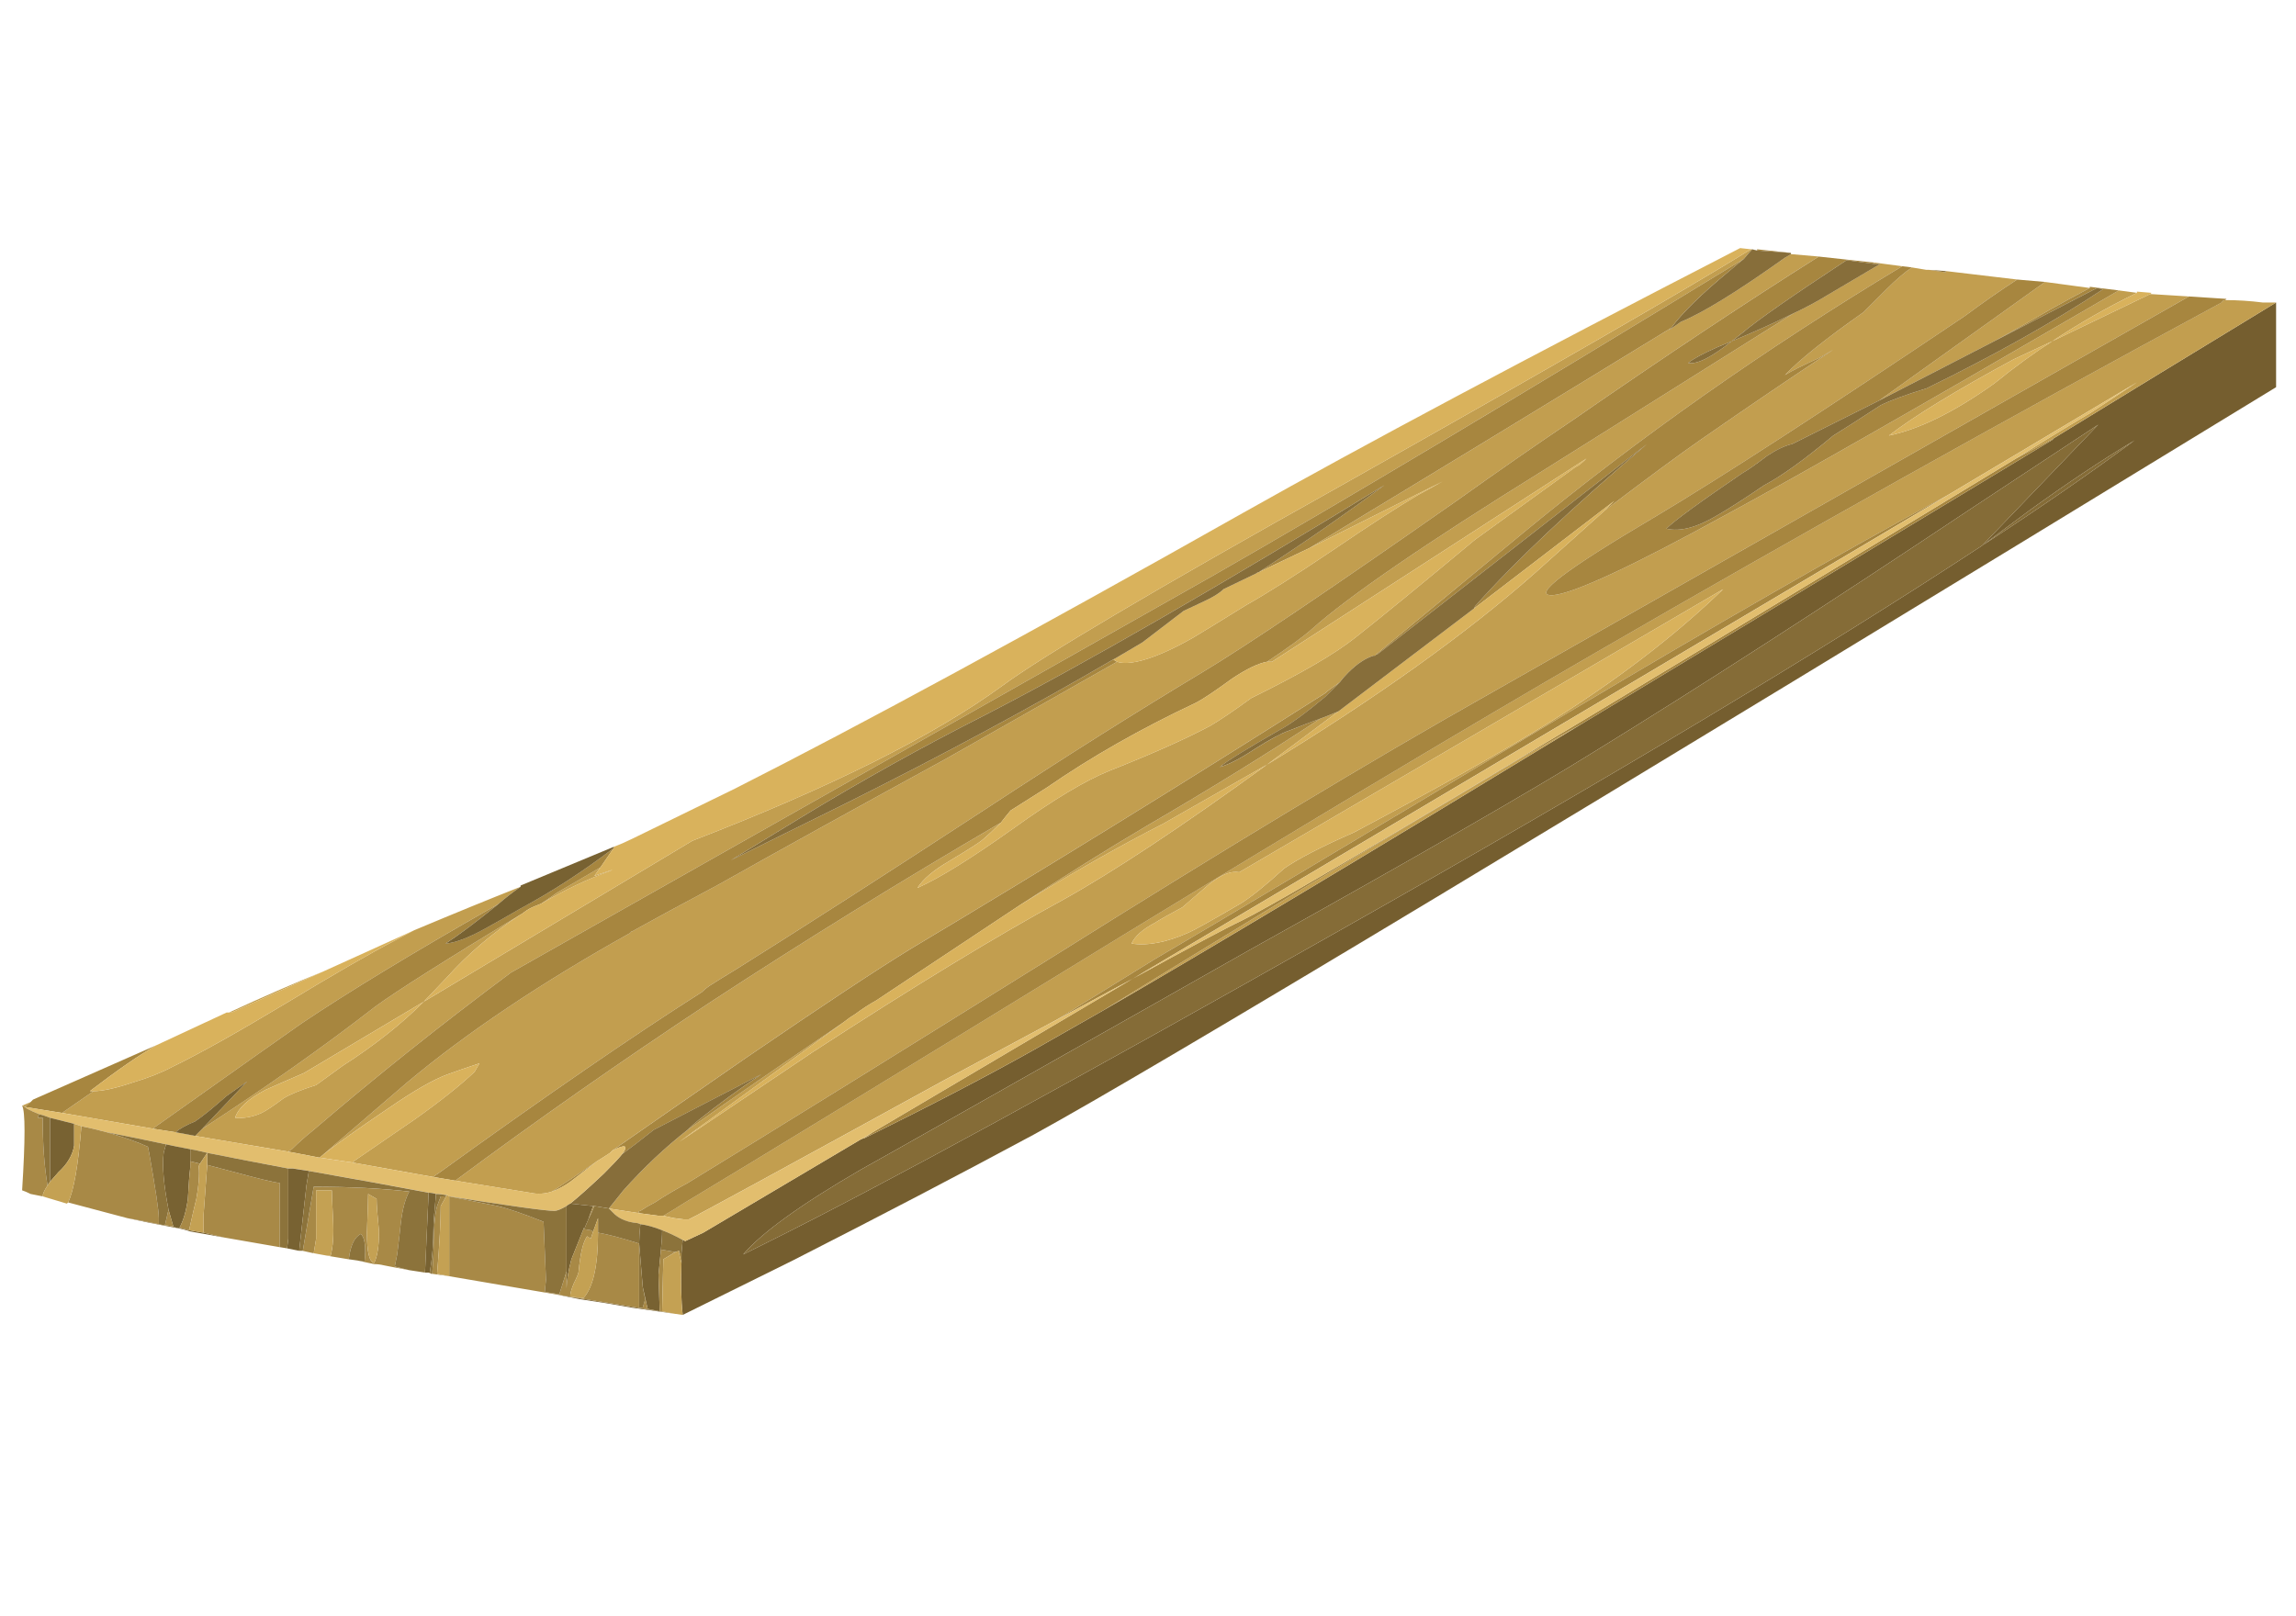 <?xml version="1.0" encoding="UTF-8" standalone="no"?>
<svg
   xmlns:dc="http://purl.org/dc/elements/1.1/"
   xmlns:cc="http://creativecommons.org/ns#"
   xmlns:rdf="http://www.w3.org/1999/02/22-rdf-syntax-ns#"
   xmlns:svg="http://www.w3.org/2000/svg"
   xmlns="http://www.w3.org/2000/svg"
   xmlns:sodipodi="http://sodipodi.sourceforge.net/DTD/sodipodi-0.dtd"
   xmlns:inkscape="http://www.inkscape.org/namespaces/inkscape"
   enable-background="new 0 0 93.15 46"
   version="1.1"
   viewBox="0 0 472.441 332.598"
   id="svg26"
   sodipodi:docname="wood.svg"
   width="125mm"
   height="88mm"
   inkscape:version="1.0.2-2 (e86c870879, 2021-01-15)">
  <defs
     id="defs30" />
  <sodipodi:namedview
     pagecolor="#ffffff"
     bordercolor="#666666"
     borderopacity="1"
     objecttolerance="10"
     gridtolerance="10"
     guidetolerance="10"
     inkscape:pageopacity="0"
     inkscape:pageshadow="2"
     inkscape:window-width="1920"
     inkscape:window-height="1017"
     id="namedview28"
     showgrid="false"
     units="mm"
     inkscape:zoom="1.9774698"
     inkscape:cx="251.0554"
     inkscape:cy="152.30921"
     inkscape:window-x="-8"
     inkscape:window-y="-8"
     inkscape:window-maximized="1"
     inkscape:current-layer="svg26" />
  <g
     clip-rule="evenodd"
     fill-rule="evenodd"
     id="g24"
     transform="matrix(4.979,0,0,4.979,4.551,43.589)">
    <path
       d="m 34.65,38.35 c 0.067,-0.033 0.117,-0.05 0.15,-0.05 2.767,-1.366 5.1,-2.583 7,-3.649 0.7,-0.4 1.667,-0.95 2.9,-1.65 3.934,-2.267 10.5,-6.2 19.7,-11.8 L 83.95,9.4 H 83.9 c 2.933,-1.8 6.017,-3.683 9.25,-5.65 v 3.5 c -29.3,17.9 -46.417,28.2 -51.35,30.9 -3.033,1.633 -6.35,3.366 -9.95,5.199 L 27.3,45.6 C 27.234,45 27.217,44.284 27.25,43.451 v -0.4 l 0.05,-0.55 c 0.034,0 0.067,0.017 0.1,0.05 l 0.75,-0.35 z m -7.7,7.2 -1.75,-0.25 c -0.733,-0.133 -1.45,-0.25 -2.15,-0.35 l -1,-0.2 c 0.2,0.033 0.4,0.066 0.6,0.1 1.233,0.2 2.467,0.4 3.7,0.601 0.2,0.032 0.4,0.066 0.6,0.099 z M 7.5,42.2 c 0.267,0.066 0.55,0.133 0.85,0.2 L 6.95,42.15 C 6.75,42.083 6.55,42.033 6.35,42 H 6.5 c 0.133,0.033 0.267,0.066 0.4,0.1 z M 87.3,9.45 c -1.333,0.8 -2.783,1.767 -4.35,2.9 L 81,13.8 l 4.8,-5 -5.3,3.5 c -6,4 -11.167,7.333 -15.5,10 -2.566,1.601 -7.316,4.334 -14.25,8.2 -10.067,5.7 -15.433,8.733 -16.1,9.1 -2.467,1.434 -4.083,2.601 -4.85,3.5 l 1,-0.5 C 35.5,40.267 43.417,35.951 54.55,29.651 65.583,23.417 74.4,18.133 81,13.8 c 2.4,-1.567 4.5,-3.017 6.3,-4.35 z"
       fill="#755e2f"
       id="path2" />
    <path
       d="m 91.05,3.65 c 0.5,0 1.017,0.033 1.55,0.1 h 0.551 C 89.917,5.717 86.833,7.6 83.9,9.4 c -0.5,0.267 -1,0.533 -1.5,0.8 1,-0.633 2.033,-1.267 3.1,-1.9 l 1.9,-1.25 -7.8,4.65 c -4.433,2.4 -9.666,5.4 -15.699,9 -8.5,5.1 -14.2,8.5 -17.101,10.2 l -4.05,2.5 c -1.367,0.733 -2.917,1.566 -4.65,2.5 -6.8,3.733 -10.317,5.649 -10.55,5.75 h -0.2 l -0.4,-0.051 c -0.167,-0.033 -0.317,-0.066 -0.45,-0.1 0.233,-0.134 0.533,-0.316 0.9,-0.55 2.667,-1.601 8.7,-5.283 18.1,-11.05 7.7,-4.7 14.167,-8.567 19.4,-11.601 8.399,-4.867 17.066,-9.716 26,-14.55 0.034,-0.065 0.083,-0.098 0.15,-0.098 z m -5.6,-0.5 c -0.566,0.3 -1.117,0.6 -1.65,0.9 -0.8,0.467 -1.566,0.9 -2.3,1.3 L 76.75,7.8 83.6,2.9 Z M 0.35,36.8 0.3,36.85 0.1,37 C 0.067,36.967 0.033,36.95 0,36.95 Z m 12.1,-5.4 -3.8,1.7 h -0.1 c 1.367,-0.633 2.667,-1.2 3.9,-1.7 z m 8.15,-3.5 c -0.333,0.233 -0.633,0.466 -0.9,0.699 -0.1,0.067 -0.184,0.117 -0.25,0.15 -3.333,1.9 -5.967,3.5 -7.9,4.8 -0.433,0.3 -2.483,1.75 -6.15,4.351 l -3.75,-0.65 1.3,-0.9 c 0.367,0 0.9,-0.116 1.6,-0.35 0.667,-0.2 1.217,-0.417 1.65,-0.65 1.1,-0.533 2.65,-1.399 4.65,-2.6 2.033,-1.233 3.566,-2.116 4.6,-2.65 l 0.75,-0.4 c 1.667,-0.7 3.133,-1.3 4.4,-1.8 z m 33.05,-6.95 c 0.267,-0.1 0.517,-0.2 0.75,-0.3 l -2.95,2.2 -4.3,2.45 c -1.767,0.9 -3.734,2.017 -5.9,3.351 1.833,-1.2 3.567,-2.284 5.2,-3.25 2.633,-1.535 5.033,-3.018 7.2,-4.451 z m -33.05,8.1 c -1.167,0.767 -2.184,1.634 -3.05,2.601 l -0.95,1 L 27.7,26 c 5.7,-2.2 9.966,-4.333 12.8,-6.4 1.667,-1.233 6.316,-3.983 13.95,-8.25 8.7,-4.9 14.366,-8.167 17,-9.8 h 0.05 c -0.066,0.067 -0.184,0.2 -0.35,0.4 -9.334,5.7 -16.65,10.066 -21.95,13.1 l -29,16.4 c -2.867,2.133 -5.583,4.3 -8.15,6.5 -0.333,0.267 -0.633,0.533 -0.9,0.8 -0.066,0.033 -0.117,0.066 -0.15,0.1 L 7.15,38.2 7.45,37.9 c 2.667,-1.733 5.05,-3.417 7.15,-5.051 0.867,-0.632 2.867,-1.899 6,-3.799 z m -7.35,6.25 c 1.3,-0.833 2.417,-1.717 3.35,-2.649 L 11.65,35.6 c -0.7,0.301 -1.233,0.534 -1.6,0.7 -0.7,0.367 -1.117,0.75 -1.25,1.15 0.367,0.033 0.733,-0.033 1.1,-0.2 0.2,-0.1 0.5,-0.3 0.9,-0.6 0.267,-0.167 0.717,-0.351 1.35,-0.551 z m 0.4,4 0.05,-0.05 c 0.2,-0.134 1.05,-0.717 2.55,-1.75 1.033,-0.733 1.85,-1.384 2.45,-1.95 l 0.2,-0.35 c -0.6,0.2 -1.033,0.35 -1.3,0.45 -0.567,0.199 -1.383,0.666 -2.45,1.399 -1.333,0.9 -2.267,1.566 -2.8,2 L 15.9,36 c 2.467,-2.066 5.55,-4.134 9.25,-6.2 0,-0.033 0.017,-0.05 0.05,-0.05 0.9,-0.5 2.1,-1.15 3.6,-1.95 2.367,-1.333 5.5,-3.066 9.4,-5.2 2.233,-1.267 4.583,-2.6 7.05,-4 0.2,0.066 0.467,0.066 0.8,0 0.634,-0.133 1.417,-0.467 2.351,-1 0.5,-0.3 1.233,-0.75 2.199,-1.35 0.834,-0.467 2.017,-1.217 3.551,-2.25 1.566,-1.067 2.75,-1.833 3.55,-2.3 l 1,-0.55 -5.5,2.75 c 4.633,-2.8 9.616,-5.833 14.95,-9.1 -0.034,0.034 -0.067,0.067 -0.101,0.1 l 0.5,-0.35 c 0.9,-0.367 2.334,-1.25 4.3,-2.65 l 0.25,-0.15 1.15,0.1 C 71.283,3.717 67.9,5.967 64.1,8.6 c -1.533,1.033 -3.116,2.133 -4.75,3.3 -5.233,3.667 -8.767,6.05 -10.6,7.15 -2.667,1.6 -5.65,3.483 -8.95,5.65 -4.133,2.7 -7.583,4.916 -10.35,6.649 -0.333,0.2 -0.684,0.417 -1.05,0.65 -0.1,0.066 -0.2,0.15 -0.3,0.25 -2.833,1.8 -6.467,4.3 -10.9,7.5 -0.067,0.033 -0.133,0.083 -0.2,0.15 z M 73.2,4.2 c 0.5,-0.233 0.967,-0.483 1.399,-0.75 l 2.2,-1.3 h -0.3 l 0.05,-0.05 1.15,0.15 C 72,5.683 66.767,9.367 62,13.3 c -2.7,2.233 -4.717,3.9 -6.05,5 0,0.034 -0.017,0.05 -0.05,0.05 h -0.05 c -0.333,0.1 -0.683,0.333 -1.05,0.7 -0.133,0.133 -0.25,0.267 -0.35,0.4 -0.334,0.233 -0.533,0.383 -0.601,0.45 -5.933,3.767 -11.633,7.284 -17.1,10.55 -1.367,0.833 -3.633,2.333 -6.8,4.5 -2.267,1.566 -4.117,2.85 -5.55,3.85 -0.033,0.033 -0.066,0.066 -0.1,0.101 -0.2,0.133 -0.383,0.25 -0.55,0.35 -0.767,0.533 -1.383,0.95 -1.85,1.25 -0.3,0.1 -0.6,0.116 -0.9,0.05 l -3.1,-0.5 c 3.367,-2.5 6.867,-4.95 10.5,-7.35 3.867,-2.533 7.883,-5.017 12.05,-7.45 -0.3,0.3 -0.55,0.533 -0.75,0.7 -0.1,0.1 -0.567,0.399 -1.4,0.899 -0.633,0.367 -1.066,0.733 -1.3,1.101 0.9,-0.4 2.217,-1.217 3.95,-2.45 1.667,-1.2 3,-2 4,-2.4 1.767,-0.7 3.149,-1.316 4.149,-1.85 0.4,-0.233 0.967,-0.617 1.7,-1.15 2.033,-1 3.467,-1.833 4.3,-2.5 1.101,-0.867 2.75,-2.217 4.95,-4.05 l 4.15,-3 c 0.1,-0.033 0.25,-0.15 0.45,-0.35 l -13,8.4 h -0.2 c 0.899,-0.6 1.517,-1.05 1.85,-1.35 1.533,-1.367 4.717,-3.55 9.55,-6.55 z M 89.55,3.5 60.6,19.95 c -4.733,2.667 -10.683,6.25 -17.85,10.75 -7,4.366 -12.083,7.517 -15.25,9.45 -0.5,0.267 -0.95,0.533 -1.35,0.8 -0.2,0.1 -0.4,0.217 -0.6,0.35 -0.033,0 -0.066,0.017 -0.1,0.05 l 0.1,0.051 c -0.433,-0.067 -0.867,-0.134 -1.3,-0.2 l 0.6,-0.75 c 0.833,-0.934 1.717,-1.767 2.65,-2.5 1.7,-1.2 3.85,-2.684 6.45,-4.45 l -6.8,4.95 5.5,-3.7 c 4.2,-2.733 7.65,-4.833 10.35,-6.3 2.1,-1.167 4.917,-3.033 8.45,-5.6 4.533,-2.767 8.217,-5.4 11.05,-7.9 l 2.9,-2.6 c 1.8,-1.367 3.133,-2.35 4,-2.95 1.966,-1.367 3.783,-2.6 5.449,-3.7 -0.233,0.133 -0.433,0.25 -0.6,0.35 -0.667,0.3 -1.134,0.534 -1.4,0.7 0.601,-0.633 1.684,-1.5 3.25,-2.6 0.134,-0.133 0.45,-0.45 0.95,-0.95 0.4,-0.4 0.75,-0.7 1.05,-0.9 L 78.7,2.4 h 0.1 l 0.7,0.1 V 2.45 l 2.95,0.35 c -0.767,0.5 -1.483,1 -2.15,1.5 -5.8,3.9 -10.066,6.667 -12.8,8.3 -3.733,2.2 -5.15,3.283 -4.25,3.25 0.866,-0.067 3.3,-1.2 7.3,-3.4 2.834,-1.534 7.8,-4.367 14.9,-8.5 0.399,-0.233 0.8,-0.467 1.2,-0.7 0.233,0.033 0.483,0.067 0.75,0.1 -1.233,0.6 -2.4,1.267 -3.5,2 L 87.95,3.4 c 0.533,0.033 1.067,0.067 1.6,0.1 z M 82.3,6.1 C 79.9,7.4 78.184,8.45 77.15,9.25 78.417,8.983 79.866,8.267 81.5,7.1 82.366,6.4 83.167,5.817 83.9,5.35 Z m -47.65,32.25 0.5,-0.3 -0.35,0.25 c -0.033,0 -0.083,0.016 -0.15,0.05 z M 64.4,21.2 C 55.2,26.8 48.633,30.733 44.7,33 49.933,29.767 55.7,26.283 62,22.55 Z m 5.9,-5.6 -20,11.7 c -0.333,-0.066 -0.75,0.101 -1.25,0.5 -0.7,0.601 -1.066,0.917 -1.1,0.95 -0.5,0.267 -0.884,0.483 -1.15,0.65 -0.5,0.267 -0.816,0.55 -0.95,0.85 0.667,0.1 1.45,-0.05 2.35,-0.45 0.233,-0.1 0.95,-0.5 2.149,-1.2 0.434,-0.267 1.034,-0.75 1.801,-1.449 0.566,-0.4 1.533,-0.9 2.899,-1.5 3.634,-1.934 6.3,-3.434 8,-4.5 C 65.884,19.383 68.3,17.533 70.3,15.6 Z m -46.4,11.5 -0.25,0.351 0.75,-0.25 -0.1,0.05 c -0.933,0.333 -1.883,0.783 -2.85,1.35 0.2,-0.133 0.417,-0.283 0.65,-0.449 0.567,-0.336 1.167,-0.685 1.8,-1.052 z"
       fill="#c29e4f"
       id="path4" />
    <path
       d="M 2.95,36.35 1.65,37.25 0.1,37 0.3,36.85 0.35,36.8 0.45,36.7 5.55,34.45 C 4.85,34.849 3.933,35.483 2.8,36.349 2.833,36.35 2.883,36.35 2.95,36.35 Z M 71.7,1.6 V 1.55 l 1.4,0.15 z m -1.65,4 c -0.6,0.267 -1,0.483 -1.2,0.65 0.367,0.067 0.967,-0.233 1.801,-0.9 z M 77.7,2.25 78.1,2.3 C 77.8,2.5 77.451,2.8 77.05,3.2 L 76.1,4.15 c -1.566,1.1 -2.649,1.967 -3.25,2.6 0.267,-0.167 0.733,-0.4 1.4,-0.7 0.167,-0.1 0.366,-0.216 0.6,-0.35 -1.666,1.1 -3.483,2.333 -5.449,3.7 -0.867,0.6 -2.2,1.583 -4,2.95 L 65.8,11.95 60,16.4 60.05,16.3 c 1.634,-1.833 4,-4.066 7.101,-6.7 L 56,18.3 H 55.95 C 57.283,17.2 59.3,15.533 62,13.3 66.767,9.367 72,5.683 77.7,2.25 Z M 73.2,4.2 62.85,10.7 c -4.833,3 -8.017,5.183 -9.55,6.55 -0.333,0.3 -0.95,0.75 -1.85,1.35 -0.367,0.066 -0.851,0.3 -1.45,0.7 -0.733,0.534 -1.233,0.867 -1.5,1 -2.267,1.067 -4.317,2.233 -6.15,3.5 l -1.5,0.95 c -0.167,0.2 -0.3,0.366 -0.4,0.5 -4.167,2.434 -8.184,4.917 -12.05,7.45 -3.633,2.399 -7.133,4.85 -10.5,7.35 L 17,39.9 c 0.067,-0.067 0.133,-0.117 0.2,-0.15 4.433,-3.2 8.066,-5.7 10.9,-7.5 0.1,-0.1 0.2,-0.184 0.3,-0.25 0.367,-0.233 0.717,-0.45 1.05,-0.65 2.767,-1.733 6.216,-3.949 10.35,-6.649 3.3,-2.167 6.283,-4.05 8.95,-5.65 1.833,-1.1 5.366,-3.483 10.6,-7.15 1.634,-1.167 3.217,-2.267 4.75,-3.3 3.801,-2.633 7.184,-4.883 10.15,-6.75 l 2.3,0.25 L 76.5,2.15 75.4,2 C 73.167,3.467 71.733,4.467 71.099,5 L 70.65,5.35 C 71.55,4.983 72.4,4.6 73.2,4.2 Z M 85.45,3.15 V 3.1 l 1.2,0.15 c -0.4,0.233 -0.801,0.467 -1.2,0.7 -7.101,4.133 -12.066,6.966 -14.9,8.5 -4,2.2 -6.434,3.333 -7.3,3.4 -0.9,0.033 0.517,-1.05 4.25,-3.25 2.733,-1.633 7,-4.4 12.8,-8.3 0.667,-0.5 1.384,-1 2.15,-1.5 l 1.15,0.1 -6.85,4.9 -3.6,1.8 c -0.3,0.067 -0.65,0.233 -1.05,0.5 -0.433,0.333 -0.767,0.566 -1,0.7 -1.767,1.2 -2.816,1.967 -3.149,2.3 0.566,0.133 1.267,-0.05 2.1,-0.55 0.467,-0.267 1.117,-0.683 1.95,-1.25 0.7,-0.367 1.65,-1.05 2.85,-2.05 C 75.283,8.983 75.934,8.567 76.8,8 77.2,7.8 77.833,7.567 78.7,7.3 81.5,5.933 83.933,4.567 86,3.2 L 85.75,3.15 81.5,5.35 c 0.733,-0.4 1.5,-0.833 2.3,-1.3 0.533,-0.3 1.084,-0.6 1.65,-0.9 z m 5.6,0.5 c -0.066,0 -0.116,0.033 -0.149,0.1 -8.934,4.833 -17.601,9.683 -26,14.55 -5.233,3.034 -11.7,6.9 -19.4,11.601 -9.4,5.767 -15.433,9.449 -18.1,11.05 -0.367,0.233 -0.667,0.416 -0.9,0.55 h -0.2 l -0.75,-0.1 -0.1,-0.051 c 0.033,-0.033 0.066,-0.05 0.1,-0.05 0.2,-0.133 0.4,-0.25 0.6,-0.35 0.4,-0.267 0.85,-0.533 1.35,-0.8 3.167,-1.934 8.25,-5.084 15.25,-9.45 7.167,-4.5 13.116,-8.083 17.85,-10.75 L 89.55,3.5 91.1,3.6 Z M 64.4,21.2 62,22.55 C 55.7,26.283 49.934,29.767 44.7,33 c -1.233,0.7 -2.2,1.25 -2.9,1.65 -1.9,1.066 -4.233,2.283 -7,3.649 L 35.15,38.049 45.9,31.7 c 2.367,-1.3 3.867,-2.101 4.5,-2.4 1.966,-0.967 12.633,-7.333 32,-19.1 0.5,-0.267 1,-0.534 1.5,-0.8 h 0.05 z M 45.9,31.7 c -0.933,0.5 -1.983,1.066 -3.15,1.7 l 4.05,-2.5 c 2.9,-1.7 8.6,-5.1 17.1,-10.2 6.033,-3.6 11.267,-6.6 15.699,-9 z M 71.15,1.95 C 70.983,2.083 70.783,2.25 70.549,2.45 69.416,3.383 68.615,4.166 68.15,4.8 62.816,8.067 57.833,11.1 53.2,13.9 l -2.101,1 c 1.801,-1.167 3.534,-2.367 5.2,-3.6 -6.866,4.2 -12.367,7.367 -16.5,9.5 -2.566,1.3 -5.083,2.7 -7.55,4.2 l -2.95,1.8 4.85,-2.399 c 3.934,-1.967 7.583,-3.934 10.95,-5.9 0.033,0.033 0.083,0.067 0.15,0.1 -2.467,1.4 -4.817,2.733 -7.05,4 -3.9,2.133 -7.034,3.867 -9.4,5.2 -1.5,0.8 -2.7,1.45 -3.6,1.95 -0.034,0 -0.05,0.017 -0.05,0.05 -3.7,2.066 -6.783,4.134 -9.25,6.2 l -3.55,3.05 L 12.3,39.1 11,38.85 c 0.033,-0.033 0.083,-0.066 0.15,-0.1 0.267,-0.267 0.567,-0.533 0.9,-0.8 2.567,-2.2 5.284,-4.367 8.15,-6.5 l 29,-16.4 c 5.3,-3.033 12.616,-7.4 21.95,-13.1 z m -17.5,19 c -2.167,1.433 -4.567,2.916 -7.2,4.45 -1.633,0.966 -3.367,2.05 -5.2,3.25 L 35.3,32.6 c -0.3,0.167 -0.583,0.351 -0.85,0.551 -0.167,0.1 -0.333,0.216 -0.5,0.35 -2.6,1.767 -4.75,3.25 -6.45,4.45 0.133,-0.134 0.283,-0.267 0.45,-0.4 0.833,-0.666 1.7,-1.3 2.6,-1.899 l -4.45,2.3 c -0.5,0.399 -0.934,0.733 -1.3,1 0.267,-0.367 0.133,-0.417 -0.4,-0.15 1.434,-1 3.283,-2.283 5.55,-3.85 3.167,-2.167 5.433,-3.667 6.8,-4.5 5.467,-3.267 11.167,-6.783 17.1,-10.55 0.067,-0.066 0.267,-0.217 0.601,-0.45 -0.267,0.267 -0.467,0.466 -0.601,0.6 -0.8,0.667 -1.416,1.117 -1.85,1.35 -1.4,0.8 -2.233,1.317 -2.5,1.55 0.366,-0.1 0.85,-0.35 1.45,-0.75 0.633,-0.4 1.1,-0.65 1.399,-0.75 0.501,-0.202 0.934,-0.369 1.301,-0.502 z m -29.2,5.35 -0.55,0.8 c -0.633,0.367 -1.233,0.717 -1.8,1.051 -0.233,0.166 -0.45,0.316 -0.65,0.449 l -0.25,0.1 c -0.167,0.066 -0.317,0.149 -0.45,0.25 -0.033,0.033 -0.083,0.066 -0.15,0.1 -3.133,1.9 -5.133,3.167 -6,3.8 -2.1,1.634 -4.483,3.317 -7.15,5.051 l 1.85,-1.95 -0.85,0.6 c -0.567,0.5 -1,0.851 -1.3,1.05 -0.4,0.167 -0.667,0.317 -0.8,0.45 L 5.4,37.9 c 3.667,-2.601 5.717,-4.051 6.15,-4.351 1.934,-1.3 4.567,-2.899 7.9,-4.8 0.066,-0.033 0.15,-0.083 0.25,-0.15 -0.9,0.733 -1.633,1.284 -2.2,1.65 0.4,-0.033 0.933,-0.233 1.6,-0.6 0.367,-0.2 0.867,-0.483 1.5,-0.851 1.3,-0.698 2.583,-1.531 3.85,-2.498 z M 21.9,40.5 c 0.467,-0.3 1.083,-0.717 1.85,-1.25 -0.3,0.233 -0.667,0.517 -1.1,0.85 -0.233,0.167 -0.483,0.3 -0.75,0.4 z"
       fill="#a7863f"
       id="path6" />
    <path
       d="m 8.55,33.1 h 0.1 l 3.8,-1.699 3.75,-1.7 -0.75,0.399 c -1.034,0.534 -2.567,1.417 -4.6,2.65 -2,1.2 -3.55,2.066 -4.65,2.6 C 5.767,35.583 5.217,35.8 4.55,36 3.85,36.233 3.317,36.35 2.95,36.35 H 2.8 c 1.133,-0.866 2.05,-1.5 2.75,-1.899 L 8.45,33.1 Z M 20.6,29.05 c 0.066,-0.033 0.117,-0.066 0.15,-0.1 0.133,-0.101 0.283,-0.184 0.45,-0.25 l 0.25,-0.101 c 0.966,-0.566 1.917,-1.017 2.85,-1.35 l 0.1,-0.05 -0.75,0.25 0.25,-0.349 0.55,-0.8 v -0.05 c 0.267,-0.1 0.533,-0.217 0.8,-0.35 l 4.2,-2.051 c 5.2,-2.633 12.2,-6.433 21,-11.399 C 55.417,9.65 62.267,6 71,1.5 l 0.45,0.05 c -2.634,1.633 -8.3,4.9 -17,9.8 -7.634,4.267 -12.284,7.017 -13.95,8.25 -2.833,2.066 -7.1,4.2 -12.8,6.4 l -11.1,6.65 0.95,-1 c 0.867,-0.966 1.883,-1.834 3.05,-2.6 z m 30.85,-6.2 2.95,-2.2 5.6,-4.25 5.8,-4.45 -0.399,0.4 -2.9,2.6 c -2.834,2.5 -6.518,5.133 -11.051,7.9 -3.533,2.567 -6.35,4.433 -8.45,5.6 -2.7,1.467 -6.15,3.566 -10.35,6.3 l -5.5,3.7 6.8,-4.95 c 0.167,-0.134 0.333,-0.25 0.5,-0.35 0.267,-0.2 0.55,-0.384 0.85,-0.551 l 5.95,-3.949 c 2.167,-1.334 4.133,-2.45 5.9,-3.351 z M 87.95,3.4 83.9,5.35 c 1.1,-0.733 2.267,-1.4 3.5,-2 V 3.3 L 88,3.35 Z M 82.3,6.1 83.9,5.35 C 83.167,5.817 82.366,6.4 81.5,7.1 79.866,8.267 78.417,8.983 77.15,9.25 78.184,8.45 79.9,7.4 82.3,6.1 Z M 40.45,25.25 c 0.1,-0.134 0.233,-0.3 0.4,-0.5 l 1.5,-0.95 c 1.833,-1.267 3.883,-2.433 6.15,-3.5 0.267,-0.133 0.767,-0.466 1.5,-1 0.6,-0.4 1.083,-0.633 1.45,-0.7 h 0.2 l 13,-8.4 c -0.2,0.2 -0.351,0.316 -0.45,0.35 l -4.15,3 c -2.2,1.833 -3.85,3.184 -4.95,4.05 -0.833,0.667 -2.267,1.5 -4.3,2.5 -0.733,0.533 -1.3,0.917 -1.7,1.15 -1,0.533 -2.383,1.15 -4.149,1.85 -1,0.4 -2.333,1.2 -4,2.4 -1.733,1.233 -3.05,2.05 -3.95,2.45 0.233,-0.367 0.667,-0.733 1.3,-1.101 0.833,-0.5 1.3,-0.8 1.4,-0.899 0.199,-0.167 0.449,-0.4 0.749,-0.7 z M 70.3,15.6 c -2,1.933 -4.416,3.783 -7.25,5.55 -1.7,1.067 -4.366,2.567 -8,4.5 -1.366,0.6 -2.333,1.1 -2.899,1.5 -0.767,0.699 -1.367,1.183 -1.801,1.449 -1.199,0.7 -1.916,1.101 -2.149,1.2 -0.9,0.4 -1.684,0.55 -2.35,0.45 0.133,-0.3 0.45,-0.583 0.95,-0.85 0.267,-0.167 0.65,-0.384 1.15,-0.65 0.033,-0.033 0.399,-0.35 1.1,-0.95 0.5,-0.399 0.917,-0.566 1.25,-0.5 z m -25.05,3 C 45.183,18.567 45.133,18.533 45.1,18.5 l 0.1,-0.05 1.1,-0.65 1.7,-1.3 c 0.134,-0.067 0.417,-0.2 0.85,-0.4 0.367,-0.167 0.634,-0.333 0.801,-0.5 L 51,14.95 c 0.033,-0.034 0.066,-0.05 0.1,-0.05 l 2.101,-1 5.5,-2.75 -1,0.55 c -0.8,0.466 -1.983,1.233 -3.55,2.3 -1.534,1.033 -2.717,1.783 -3.551,2.25 -0.966,0.6 -1.699,1.05 -2.199,1.35 -0.934,0.533 -1.717,0.867 -2.351,1 -0.333,0.067 -0.6,0.067 -0.8,0 z m -31.6,20.7 -1.35,-0.2 0.05,-0.05 c 0.533,-0.434 1.467,-1.1 2.8,-2 1.067,-0.733 1.883,-1.2 2.45,-1.399 0.267,-0.101 0.7,-0.25 1.3,-0.45 l -0.2,0.35 c -0.6,0.566 -1.417,1.217 -2.45,1.95 -1.5,1.033 -2.35,1.616 -2.55,1.75 z m -0.4,-4 -1.1,0.8 c -0.633,0.2 -1.083,0.384 -1.35,0.551 -0.4,0.3 -0.7,0.5 -0.9,0.6 -0.367,0.167 -0.733,0.233 -1.1,0.2 0.133,-0.4 0.55,-0.783 1.25,-1.15 0.367,-0.166 0.9,-0.399 1.6,-0.7 l 4.95,-2.949 c -0.933,0.931 -2.05,1.815 -3.35,2.648 z"
       fill="#d9b25c"
       id="path8" />
    <path
       d="m 70.05,5.6 0.601,-0.25 c -0.834,0.667 -1.434,0.967 -1.801,0.9 0.2,-0.167 0.6,-0.383 1.2,-0.65 z m 1.65,-4 1.4,0.1 V 1.75 L 72.85,1.9 c -1.966,1.4 -3.399,2.283 -4.3,2.65 l -0.5,0.35 c 0.033,-0.033 0.066,-0.066 0.101,-0.1 0.466,-0.633 1.267,-1.417 2.399,-2.35 0.233,-0.2 0.434,-0.367 0.601,-0.5 0.166,-0.2 0.283,-0.333 0.35,-0.4 z m 7.8,0.85 V 2.5 L 78.8,2.4 Z M 76.75,7.8 81.5,5.35 85.75,3.15 86,3.2 c -2.066,1.367 -4.5,2.733 -7.3,4.1 -0.867,0.267 -1.5,0.5 -1.9,0.7 -0.866,0.567 -1.517,0.983 -1.95,1.25 -1.199,1 -2.149,1.683 -2.85,2.05 -0.833,0.567 -1.483,0.983 -1.95,1.25 -0.833,0.5 -1.533,0.684 -2.1,0.55 0.333,-0.333 1.383,-1.1 3.149,-2.3 0.233,-0.133 0.567,-0.367 1,-0.7 0.4,-0.267 0.75,-0.434 1.051,-0.5 z M 73.2,4.2 C 72.4,4.6 71.55,4.983 70.65,5.35 L 71.1,5 c 0.634,-0.533 2.067,-1.533 4.301,-3 l 1.1,0.15 h 0.3 l -2.2,1.3 C 74.167,3.717 73.7,3.967 73.2,4.2 Z M 23.65,41.1 H 23.6 c -0.333,-0.033 -0.65,-0.066 -0.95,-0.1 0.333,-0.267 0.8,-0.684 1.4,-1.25 0.367,-0.366 0.617,-0.634 0.75,-0.8 0.367,-0.267 0.8,-0.601 1.3,-1 l 4.45,-2.3 c -0.9,0.6 -1.767,1.233 -2.6,1.899 -0.167,0.134 -0.317,0.267 -0.45,0.4 -0.933,0.733 -1.817,1.566 -2.65,2.5 l -0.6,0.75 c -0.2,-0.032 -0.4,-0.065 -0.6,-0.099 z M 60,16.4 54.4,20.65 c -0.233,0.1 -0.483,0.2 -0.75,0.3 -0.367,0.133 -0.801,0.3 -1.301,0.5 -0.3,0.1 -0.767,0.35 -1.399,0.75 -0.601,0.4 -1.084,0.65 -1.45,0.75 0.267,-0.233 1.1,-0.75 2.5,-1.55 0.434,-0.233 1.05,-0.683 1.85,-1.35 0.134,-0.133 0.334,-0.333 0.601,-0.6 0.1,-0.133 0.217,-0.267 0.35,-0.4 0.367,-0.367 0.717,-0.6 1.05,-0.7 H 55.9 c 0.033,0 0.05,-0.017 0.05,-0.05 H 56 L 67.15,9.6 c -3.101,2.633 -5.467,4.867 -7.101,6.7 z m -14.9,2.1 c -3.367,1.967 -7.017,3.933 -10.95,5.9 L 29.3,26.8 32.25,25 c 2.467,-1.5 4.983,-2.9 7.55,-4.2 4.133,-2.133 9.634,-5.3 16.5,-9.5 -1.666,1.233 -3.399,2.434 -5.2,3.6 -0.033,0 -0.066,0.017 -0.1,0.05 l -1.35,0.65 c -0.167,0.167 -0.434,0.333 -0.801,0.5 -0.433,0.2 -0.716,0.333 -0.85,0.4 l -1.7,1.3 -1.1,0.65 z"
       fill="#876e3a"
       id="path10" />
    <path
       d="m 35.15,38.05 -0.5,0.3 -6.5,3.851 -0.75,0.35 c -0.033,-0.033 -0.066,-0.05 -0.1,-0.05 -0.3,-0.167 -0.583,-0.3 -0.85,-0.4 -0.333,-0.133 -0.633,-0.216 -0.9,-0.25 -0.066,-0.033 -0.117,-0.05 -0.15,-0.05 -0.367,-0.033 -0.667,-0.149 -0.9,-0.35 l -0.25,-0.25 c 0.433,0.066 0.867,0.133 1.3,0.2 l 0.75,0.1 h 0.2 c 0.133,0.033 0.283,0.066 0.45,0.1 l 0.4,0.051 h 0.2 c 0.233,-0.101 3.75,-2.017 10.55,-5.75 1.733,-0.934 3.283,-1.767 4.65,-2.5 1.167,-0.634 2.217,-1.2 3.15,-1.7 l 33.7,-20 7.8,-4.652 -1.9,1.25 c -1.066,0.633 -2.1,1.267 -3.1,1.9 -19.367,11.767 -30.034,18.133 -32,19.1 -0.634,0.3 -2.134,1.101 -4.5,2.4 z M 17,39.9 l 0.9,0.149 3.1,0.5 c 0.3,0.066 0.6,0.05 0.9,-0.05 0.267,-0.1 0.517,-0.233 0.75,-0.4 0.434,-0.333 0.8,-0.616 1.1,-0.85 0.167,-0.1 0.35,-0.217 0.55,-0.35 0.034,-0.034 0.067,-0.067 0.1,-0.101 0.533,-0.267 0.667,-0.217 0.4,0.15 -0.133,0.166 -0.383,0.434 -0.75,0.8 -0.6,0.566 -1.066,0.983 -1.4,1.25 -0.066,0.033 -0.117,0.066 -0.15,0.1 -0.233,0.134 -0.4,0.2 -0.5,0.2 -0.367,0 -1.817,-0.2 -4.35,-0.6 -0.033,-0.033 -0.066,-0.05 -0.1,-0.05 C 17.383,40.614 17.234,40.597 17.1,40.597 17,40.564 16.9,40.547 16.8,40.547 15.4,40.28 13.75,39.981 11.85,39.648 11.617,39.614 11.4,39.581 11.2,39.547 H 11 C 9.767,39.316 8.65,39.1 7.65,38.9 7.383,38.833 7.15,38.783 6.95,38.75 6.583,38.684 6.25,38.616 5.95,38.55 5.016,38.35 4.2,38.184 3.5,38.05 3.133,37.95 2.783,37.866 2.45,37.8 2.35,37.767 2.25,37.734 2.15,37.7 1.75,37.599 1.417,37.516 1.15,37.45 0.983,37.384 0.834,37.333 0.7,37.3 0.367,37.167 0.166,37.067 0.1,37 l 1.55,0.25 3.75,0.65 0.95,0.149 0.8,0.15 3.85,0.651 1.3,0.25 1.35,0.2 z"
       fill="#e2be6e"
       id="path12" />
    <path
       d="m 4.35,41.6 c 0.4,0.067 0.833,0.15 1.3,0.25 L 5.9,41.9 c 0.1,0 0.217,0.017 0.35,0.05 0.033,0 0.067,0.017 0.1,0.05 -0.733,-0.134 -1.4,-0.267 -2,-0.4 z M 87.3,9.45 C 85.5,10.783 83.401,12.233 81,13.8 74.4,18.133 65.583,23.417 54.55,29.651 43.417,35.95 35.5,40.267 30.8,42.6 l -1,0.5 c 0.767,-0.899 2.383,-2.066 4.85,-3.5 0.667,-0.366 6.033,-3.399 16.1,-9.1 6.934,-3.866 11.684,-6.6 14.25,-8.2 4.333,-2.667 9.5,-6 15.5,-10 l 5.3,-3.5 -4.8,5 1.95,-1.45 c 1.567,-1.133 3.017,-2.1 4.35,-2.9 z"
       fill="#856c37"
       id="path14" />
    <path
       d="m 16.85,43.85 h -0.2 l 0.15,-3.3 c 0.1,0 0.2,0.017 0.3,0.05 v 0.051 c -0.067,0.733 -0.1,1.166 -0.1,1.3 0,0.665 -0.05,1.299 -0.15,1.899 z m -5,-4.2 c -0.033,0.199 -0.067,0.399 -0.1,0.6 l -0.3,2.7 -0.5,-0.101 L 11,42.45 v -2.9 h 0.2 c 0.2,0.033 0.417,0.066 0.65,0.1 z M 19.7,28.6 c 0.267,-0.233 0.566,-0.466 0.9,-0.699 V 27.85 l 3.85,-1.6 v 0.05 c -1.267,0.967 -2.55,1.8 -3.85,2.5 -0.633,0.367 -1.133,0.65 -1.5,0.851 -0.667,0.366 -1.2,0.566 -1.6,0.6 0.567,-0.367 1.3,-0.918 2.2,-1.651 z m -12.25,9.3 -0.3,0.3 -0.8,-0.15 c 0.133,-0.133 0.4,-0.283 0.8,-0.45 0.3,-0.199 0.733,-0.55 1.3,-1.05 L 9.3,35.95 Z M 6.35,42 C 6.317,41.967 6.283,41.95 6.25,41.95 l -0.2,-0.7 c -0.2,-1.033 -0.267,-1.816 -0.2,-2.35 0.033,-0.134 0.066,-0.25 0.1,-0.351 0.3,0.066 0.633,0.134 1,0.2 v 0.75 c -0.034,0.267 -0.067,0.7 -0.1,1.3 C 6.783,41.3 6.667,41.7 6.5,42 Z m -5.2,-4.55 c 0.267,0.066 0.6,0.149 1,0.25 v 0.899 C 2.083,39 1.867,39.366 1.5,39.7 l -0.35,0.4 z m 22.05,4.6 -0.5,1.25 c -0.127,0.478 -0.194,0.877 -0.2,1.2 v -3.4 c 0.033,-0.033 0.083,-0.066 0.15,-0.1 0.3,0.033 0.617,0.066 0.95,0.1 -0.067,0.167 -0.133,0.351 -0.2,0.551 L 23.25,42 c -0.033,0 -0.05,0.017 -0.05,0.05 z m 3.25,0.05 c 0,0.233 -0.017,0.5 -0.05,0.801 l -0.1,1.05 0.05,1.5 -0.5,-0.101 -0.2,-0.899 -0.15,-1.8 c 0,-0.2 0.017,-0.467 0.05,-0.801 0.267,0.034 0.567,0.117 0.9,0.25 z"
       fill="#786232"
       id="path16" />
    <path
       d="m 22.65,44.85 c -0.2,-0.033 -0.4,-0.066 -0.6,-0.1 L 17.65,44 16.95,43.9 17,43.1 c 0,-0.966 0.05,-1.633 0.15,-2 l 0.15,-0.4 h 0.2 l 0.05,-0.05 -0.25,0.45 c 0,0.634 -0.05,1.567 -0.15,2.801 l 0.5,0.1 v -3.3 l 2,0.399 c 0.434,0.101 1.067,0.317 1.9,0.65 l 0.1,2.4 -0.05,0.5 0.6,0.1 0.3,-0.95 v 0.7 c 0.006,-0.323 0.073,-0.723 0.2,-1.2 l 0.5,-1.25 0.3,0.05 0.1,0.051 -0.1,0.3 -0.15,-0.101 c -0.167,0.233 -0.283,0.717 -0.35,1.45 0,0.066 -0.067,0.233 -0.2,0.5 -0.1,0.233 -0.15,0.417 -0.15,0.55 l 0.55,0.05 c 0.4,-0.434 0.6,-1.334 0.6,-2.7 0.4,0.066 0.967,0.217 1.7,0.45 v 2.65 h 0.15 l 0.1,-0.35 -0.1,-0.5 0.2,0.899 0.5,0.101 -0.05,-1.5 0.1,-1.05 0.6,0.1 -0.5,0.3 c 0,0.134 -0.017,0.851 -0.05,2.15 l 0.5,0.1 c -0.2,-0.033 -0.4,-0.066 -0.6,-0.1 -1.233,-0.2 -2.467,-0.4 -3.7,-0.6 z m -5.85,-1 h 0.05 L 16.9,43.9 Z M 16,43.75 c -0.367,-0.066 -0.717,-0.134 -1.05,-0.2 -0.133,-0.033 -0.267,-0.05 -0.4,-0.05 l -0.7,-0.15 0.3,0.051 c 0.067,-0.601 0.017,-0.983 -0.15,-1.15 -0.267,0.134 -0.433,0.483 -0.5,1.05 l -0.9,-0.149 h 0.15 c 0.1,-0.367 0.133,-0.867 0.1,-1.5 -0.033,-0.667 -0.05,-1.067 -0.05,-1.2 h -0.65 v 2 l -0.1,0.6 -0.45,-0.1 0.45,-2.65 c 1.467,0 2.784,0.066 3.95,0.2 -0.167,0.3 -0.283,0.733 -0.35,1.3 -0.033,0.334 -0.083,0.767 -0.15,1.3 l -0.1,0.5 z M 8.35,42.4 C 8.05,42.333 7.767,42.266 7.5,42.2 v -0.75 c 0,-0.033 0.05,-0.717 0.15,-2.05 l 0.95,0.25 c 1.1,0.3 1.783,0.466 2.05,0.5 V 42.8 Z M 5.65,41.85 C 5.183,41.75 4.75,41.667 4.35,41.6 L 1.9,40.95 c 0.233,-0.467 0.417,-1.517 0.55,-3.15 0.333,0.066 0.683,0.15 1.05,0.25 0.467,0.134 0.917,0.283 1.35,0.45 l 0.35,0.15 0.05,0.25 c 0.267,1.5 0.4,2.399 0.4,2.699 z M 0.1,37 c 0.066,0.066 0.267,0.167 0.6,0.3 l -0.05,0.15 h 0.2 c 0,1.066 0.066,2 0.2,2.8 -0.133,0.2 -0.2,0.35 -0.2,0.45 L 0.35,40.6 C 0.217,40.533 0.1,40.483 0,40.45 c 0.133,-2.101 0.133,-3.267 0,-3.5 0.033,0 0.067,0.017 0.1,0.05 z m 6.8,5.1 C 6.767,42.067 6.633,42.034 6.5,42 6.667,41.7 6.783,41.3 6.85,40.8 6.883,40.2 6.916,39.767 6.95,39.5 v -0.25 l 0.4,0.1 -0.05,0.1 c 0.034,0.366 0,0.816 -0.1,1.35 -0.067,0.266 -0.167,0.7 -0.3,1.3 z m -0.85,-0.85 0.2,0.7 C 6.117,41.917 6,41.9 5.9,41.9 Z M 14.3,40.6 c 0,0.167 -0.017,0.7 -0.05,1.601 0,0.8 0.1,1.217 0.3,1.25 0.133,-0.267 0.2,-0.7 0.2,-1.3 -0.067,-0.667 -0.1,-1.117 -0.1,-1.351 z m 9.1,1.05 c 0.067,-0.2 0.133,-0.384 0.2,-0.551 h 0.05 C 23.583,41.267 23.5,41.45 23.4,41.65 Z m 3.85,1.8 -0.1,-0.4 h 0.1 z"
       fill="#a88946"
       id="path18" />
    <path
       d="m 17.1,40.6 c 0.133,0 0.283,0.017 0.45,0.051 L 17.5,40.7 h -0.2 l -0.15,0.4 c -0.1,0.367 -0.15,1.034 -0.15,2 l -0.05,0.8 H 16.9 l -0.05,-0.051 c 0.1,-0.6 0.15,-1.233 0.15,-1.899 0,-0.134 0.033,-0.566 0.1,-1.3 z m 0.55,0.1 c 2.533,0.399 3.983,0.6 4.35,0.6 0.1,0 0.267,-0.066 0.5,-0.2 v 2.7 l -0.3,0.95 -0.6,-0.1 0.05,-0.5 -0.1,-2.4 C 20.717,41.417 20.084,41.2 19.65,41.1 Z M 16,43.75 15.4,43.6 15.5,43.1 c 0.067,-0.533 0.117,-0.966 0.15,-1.3 0.067,-0.566 0.184,-1 0.35,-1.3 -1.167,-0.134 -2.483,-0.2 -3.95,-0.2 l -0.45,2.65 h -0.15 l 0.3,-2.7 c 0.033,-0.2 0.067,-0.4 0.1,-0.6 1.9,0.333 3.55,0.633 4.95,0.899 l -0.15,3.3 z M 13.5,43.3 c 0.067,-0.566 0.233,-0.916 0.5,-1.05 0.167,0.167 0.217,0.55 0.15,1.15 l -0.3,-0.051 z M 7.65,38.9 c 1,0.199 2.117,0.416 3.35,0.649 v 2.9 l -0.05,0.399 -0.3,-0.05 V 40.15 C 10.383,40.116 9.7,39.95 8.6,39.65 L 7.65,39.4 v -0.5 l -0.3,0.449 -0.4,-0.1 v -0.5 c 0.2,0.034 0.433,0.084 0.7,0.151 z M 6.05,41.25 5.9,41.9 5.65,41.85 V 41.6 c 0,-0.3 -0.133,-1.199 -0.4,-2.699 L 5.2,38.65 4.85,38.5 C 4.416,38.333 3.967,38.184 3.5,38.05 c 0.7,0.134 1.517,0.3 2.45,0.5 -0.034,0.101 -0.067,0.217 -0.1,0.351 -0.067,0.533 0,1.316 0.2,2.349 z m -4.9,-3.8 v 2.65 l -0.1,0.15 c -0.133,-0.8 -0.2,-1.733 -0.2,-2.8 H 0.65 L 0.7,37.3 c 0.133,0.033 0.283,0.084 0.45,0.15 z m 24.5,7 0.1,0.5 -0.1,0.35 H 25.5 V 42.65 C 24.767,42.417 24.2,42.266 23.8,42.2 V 41.6 L 23.6,42.151 23.5,42.1 23.2,42.05 C 23.2,42.017 23.217,42 23.25,42 l 0.15,-0.35 c 0.1,-0.2 0.184,-0.384 0.25,-0.551 0.2,0.034 0.4,0.067 0.6,0.101 l 0.25,0.25 c 0.233,0.2 0.533,0.316 0.9,0.35 0.033,0 0.083,0.017 0.15,0.05 -0.033,0.334 -0.05,0.601 -0.05,0.801 z m 0.8,-2.35 c 0.267,0.101 0.55,0.233 0.85,0.4 l -0.05,0.55 h -0.1 v -0.1 L 27,43 26.4,42.9 c 0.033,-0.3 0.05,-0.567 0.05,-0.8 z"
       fill="#8c733b"
       id="path20" />
    <path
       d="m 27.15,43.05 0.1,0.4 C 27.217,44.283 27.233,45 27.3,45.6 l -0.35,-0.05 -0.5,-0.1 c 0.033,-1.3 0.05,-2.017 0.05,-2.15 L 27,43 27.15,42.95 Z m -15.1,0 0.1,-0.6 v -2 h 0.65 c 0,0.133 0.017,0.533 0.05,1.2 0.033,0.633 0,1.133 -0.1,1.5 H 12.6 Z M 2.45,37.8 C 2.317,39.434 2.133,40.484 1.9,40.95 L 1.85,41 l -1,-0.3 c 0,-0.101 0.066,-0.25 0.2,-0.45 L 1.15,40.1 1.5,39.7 C 1.867,39.366 2.083,39 2.15,38.6 v -0.899 c 0.1,0.032 0.2,0.066 0.3,0.099 z m 5.2,1.6 C 7.55,40.733 7.5,41.417 7.5,41.45 V 42.2 L 6.9,42.1 C 7.033,41.5 7.133,41.067 7.2,40.8 7.3,40.267 7.333,39.817 7.3,39.45 L 7.35,39.349 7.65,38.9 Z m 10,1.3 V 44 l -0.5,-0.1 c 0.1,-1.233 0.15,-2.167 0.15,-2.801 l 0.25,-0.449 c 0.033,0 0.067,0.017 0.1,0.05 z m -3.35,-0.1 0.35,0.2 c 0,0.233 0.033,0.684 0.1,1.351 0,0.6 -0.067,1.033 -0.2,1.3 -0.2,-0.033 -0.3,-0.45 -0.3,-1.25 C 14.283,41.3 14.3,40.767 14.3,40.6 Z m 9.5,1.6 c 0,1.366 -0.2,2.267 -0.6,2.7 l -0.55,-0.051 c 0,-0.133 0.05,-0.316 0.15,-0.55 0.133,-0.267 0.2,-0.434 0.2,-0.5 0.067,-0.733 0.183,-1.217 0.35,-1.45 l 0.15,0.101 0.1,-0.3 0.2,-0.551 z"
       fill="#c4a153"
       id="path22" />
  </g>
</svg>
